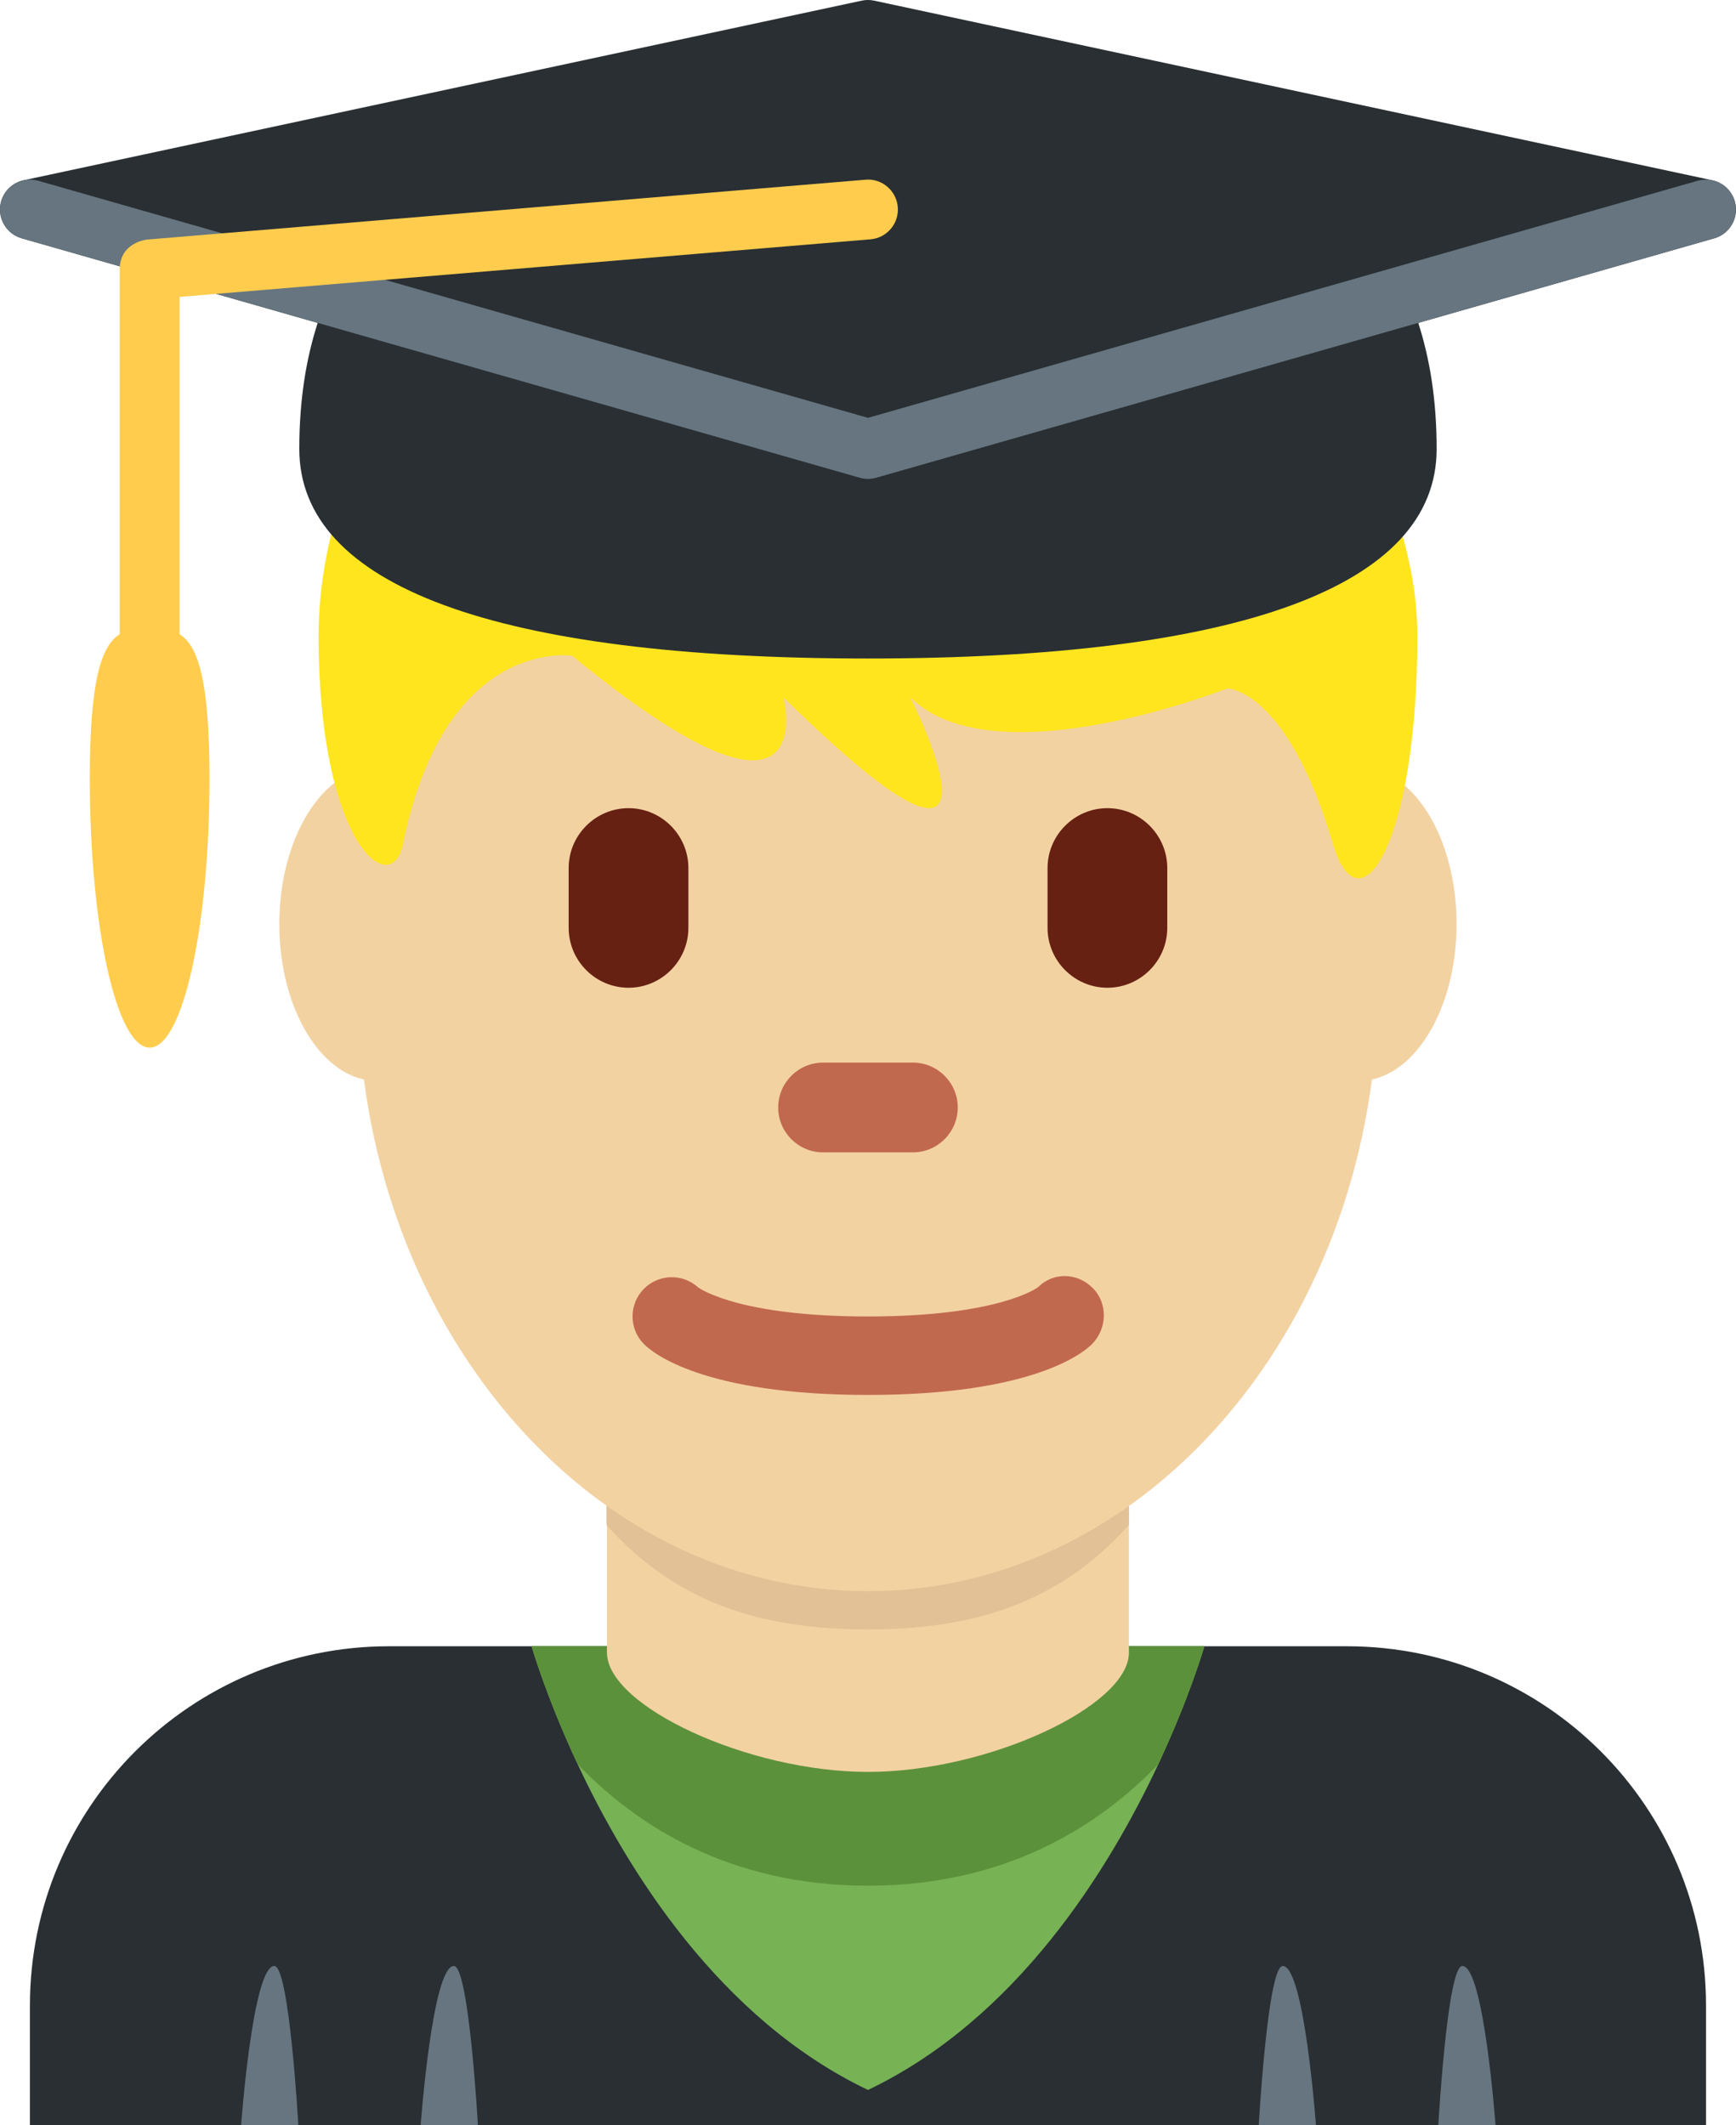 <?xml version="1.0" encoding="UTF-8" standalone="no"?>
<svg
   xmlns:dc="http://purl.org/dc/elements/1.1/"
   xmlns:cc="http://creativecommons.org/ns#"
   xmlns:rdf="http://www.w3.org/1999/02/22-rdf-syntax-ns#"
   xmlns:svg="http://www.w3.org/2000/svg"
   xmlns="http://www.w3.org/2000/svg"
   xmlns:sodipodi="http://sodipodi.sourceforge.net/DTD/sodipodi-0.dtd"
   xmlns:inkscape="http://www.inkscape.org/namespaces/inkscape"
   viewBox="0 0 29.001 35.5"
   id="svg2"
   version="1.1"
   inkscape:version="0.91 r13725"
   sodipodi:docname="1f468-1f3fc-200d-1f393.svg"
   width="29.001"
   height="35.5">
  <defs
     id="defs34" />
  <sodipodi:namedview
     pagecolor="#ffffff"
     bordercolor="#666666"
     borderopacity="1"
     objecttolerance="10"
     gridtolerance="10"
     guidetolerance="10"
     inkscape:pageopacity="0"
     inkscape:pageshadow="2"
     inkscape:window-width="640"
     inkscape:window-height="480"
     id="namedview32"
     showgrid="false"
     inkscape:zoom="6.5555556"
     inkscape:cx="14.500404"
     inkscape:cy="18"
     inkscape:window-x="0"
     inkscape:window-y="0"
     inkscape:window-maximized="0"
     inkscape:current-layer="svg2" />
  <path
     d="m 22.5,27.5 -16,0 c -3.313,0 -6,2.686 -6,6 l 0,2 28,0 0,-2 c 0,-3.314 -2.685,-6 -6,-6 z"
     id="path4"
     inkscape:connector-curvature="0"
     style="fill:#292f33" />
  <path
     d="m 4.583,32.841 c 0.251,0 0.401,2.659 0.401,2.659 l -0.956,0 c 0,0 0.193,-2.659 0.555,-2.659 m 3,0 c 0.251,0 0.401,2.659 0.401,2.659 l -0.957,0 c 0.001,0 0.194,-2.659 0.556,-2.659 m 13.846,0 c -0.251,0 -0.401,2.659 -0.401,2.659 l 0.956,0 c -0.001,0 -0.194,-2.659 -0.555,-2.659 m 3,0 c -0.251,0 -0.401,2.659 -0.401,2.659 l 0.956,0 c -0.001,0 -0.194,-2.659 -0.555,-2.659"
     id="path6"
     inkscape:connector-curvature="0"
     style="fill:#66757f" />
  <path
     d="m 8.88,27.5 c 0,0 0.24,0.838 0.77,1.971 0.827,1.766 2.366,4.254 4.85,5.441 2.485,-1.187 4.024,-3.675 4.85,-5.441 0.53,-1.133 0.77,-1.971 0.77,-1.971 l -11.24,0 z"
     id="path8"
     inkscape:connector-curvature="0"
     style="fill:#77b255" />
  <path
     d="m 14.5,31.5 c 2.329,0 3.882,-1.02 4.85,-2.029 0.53,-1.133 0.77,-1.971 0.77,-1.971 l -11.24,0 c 0,0 0.24,0.838 0.77,1.971 0.968,1.009 2.521,2.029 4.85,2.029 z"
     id="path10"
     inkscape:connector-curvature="0"
     style="fill:#5c913b" />
  <path
     d="m 10.14,27.606 c 0,0.894 2.36,1.993 4.36,1.993 2,0 4.359,-1.099 4.359,-1.992 l 0,-3.817 -8.72,0 0,3.816 z"
     id="path12"
     inkscape:connector-curvature="0"
     style="fill:#f3d2a2" />
  <path
     d="m 10.132,25.473 c 1.216,1.374 2.724,1.746 4.364,1.746 1.639,0 3.146,-0.373 4.363,-1.746 l 0,-3.491 -8.728,0 0,3.491 z"
     id="path14"
     inkscape:connector-curvature="0"
     style="fill:#e2c196" />
  <path
     d="m 7.944,15.436 c 0,1.448 -0.734,2.622 -1.639,2.622 -0.905,0 -1.639,-1.174 -1.639,-2.622 0,-1.448 0.734,-2.623 1.639,-2.623 0.905,-10e-4 1.639,1.174 1.639,2.623 m 16.389,0 c 0,1.448 -0.733,2.622 -1.639,2.622 -0.905,0 -1.639,-1.174 -1.639,-2.622 0,-1.448 0.733,-2.623 1.639,-2.623 0.906,-10e-4 1.639,1.174 1.639,2.623"
     id="path16"
     inkscape:connector-curvature="0"
     style="fill:#f3d2a2" />
  <path
     d="m 5.977,16.459 c 0,-5.589 3.816,-10.121 8.523,-10.121 4.707,0 8.522,4.532 8.522,10.121 0,5.589 -3.815,10.121 -8.522,10.121 -4.707,0 -8.523,-4.531 -8.523,-10.121"
     id="path18"
     inkscape:connector-curvature="0"
     style="fill:#f3d2a2" />
  <path
     d="m 14.5,23.302 c -2.754,0 -3.6,-0.705 -3.741,-0.848 -0.256,-0.256 -0.256,-0.671 0,-0.927 0.248,-0.248 0.646,-0.255 0.902,-0.023 0.052,0.037 0.721,0.487 2.839,0.487 2.2,0 2.836,-0.485 2.842,-0.49 0.256,-0.255 0.657,-0.243 0.913,0.015 0.256,0.256 0.242,0.683 -0.014,0.938 -0.141,0.143 -0.987,0.848 -3.741,0.848 m 0.75,-4.052 -1.5,0 c -0.413,0 -0.75,-0.337 -0.75,-0.75 0,-0.413 0.337,-0.75 0.75,-0.75 l 1.5,0 c 0.413,0 0.75,0.337 0.75,0.75 0,0.413 -0.337,0.75 -0.75,0.75"
     id="path20"
     inkscape:connector-curvature="0"
     style="fill:#c1694f" />
  <path
     d="m 10.5,16.5 c -0.55,0 -1,-0.45 -1,-1 l 0,-1 c 0,-0.55 0.45,-1 1,-1 0.55,0 1,0.45 1,1 l 0,1 c 0,0.55 -0.45,1 -1,1 m 8,0 c -0.55,0 -1,-0.45 -1,-1 l 0,-1 c 0,-0.55 0.45,-1 1,-1 0.55,0 1,0.45 1,1 l 0,1 c 0,0.55 -0.45,1 -1,1"
     id="path22"
     inkscape:connector-curvature="0"
     style="fill:#662113" />
  <path
     d="m 14.5,2.5 c 5.648,0 9.178,4.648 9.178,8.121 0,3.473 -0.971,4.968 -1.412,3.473 -0.766,-2.594 -1.766,-2.594 -1.766,-2.594 0,0 -3.882,1.538 -5.294,0.148 0,0 2.118,4.168 -2.118,0 0,0 0.706,2.779 -3.53,-0.694 0,0 -2.118,-0.333 -2.824,3.14 -0.196,0.964 -1.412,0 -1.412,-3.473 0,-3.473 2.824,-8.121 9.178,-8.121"
     id="path24"
     inkscape:connector-curvature="0"
     style="fill:#ffe51e" />
  <path
     d="m 28.604,3.011 -14,-3 c -0.068,-0.015 -0.14,-0.015 -0.209,0 l -14,3 c -0.224,0.048 -0.387,0.243 -0.395,0.472 -0.007,0.229 0.142,0.434 0.363,0.498 l 4.944,1.413 c -0.192,0.595 -0.307,1.282 -0.307,2.106 0,2.29 3.285,3.5 9.5,3.5 6.215,0 9.5,-1.21 9.5,-3.5 0,-0.824 -0.115,-1.511 -0.307,-2.106 l 4.945,-1.413 c 0.221,-0.063 0.37,-0.269 0.362,-0.498 -0.008,-0.229 -0.171,-0.424 -0.396,-0.472 z"
     id="path26"
     inkscape:connector-curvature="0"
     style="fill:#292f33" />
  <path
     d="m 28.98,3.363 c -0.076,-0.265 -0.35,-0.417 -0.618,-0.344 l -13.862,3.961 -13.863,-3.961 c -0.262,-0.073 -0.542,0.078 -0.618,0.344 -0.076,0.265 0.078,0.542 0.344,0.618 l 14,4 c 0.045,0.013 0.091,0.019 0.136,0.019 0.045,0 0.092,-0.006 0.137,-0.019 l 14,-4 c 0.267,-0.076 0.421,-0.353 0.344,-0.618 z"
     id="path28"
     inkscape:connector-curvature="0"
     style="fill:#66757f" />
  <path
     d="m 14.458,3.002 -12,1 c -0.026,0.002 -0.458,0.057 -0.458,0.498 l 0,6.095 c -0.299,0.186 -0.5,0.74 -0.5,2.405 0,2.485 0.448,4.5 1,4.5 0.552,0 1,-2.015 1,-4.5 0,-1.665 -0.201,-2.219 -0.5,-2.405 l 0,-5.635 11.542,-0.962 c 0.274,-0.023 0.479,-0.264 0.456,-0.54 -0.023,-0.275 -0.268,-0.482 -0.54,-0.456 z"
     id="path30"
     inkscape:connector-curvature="0"
     style="fill:#ffcc4d" />
</svg>
